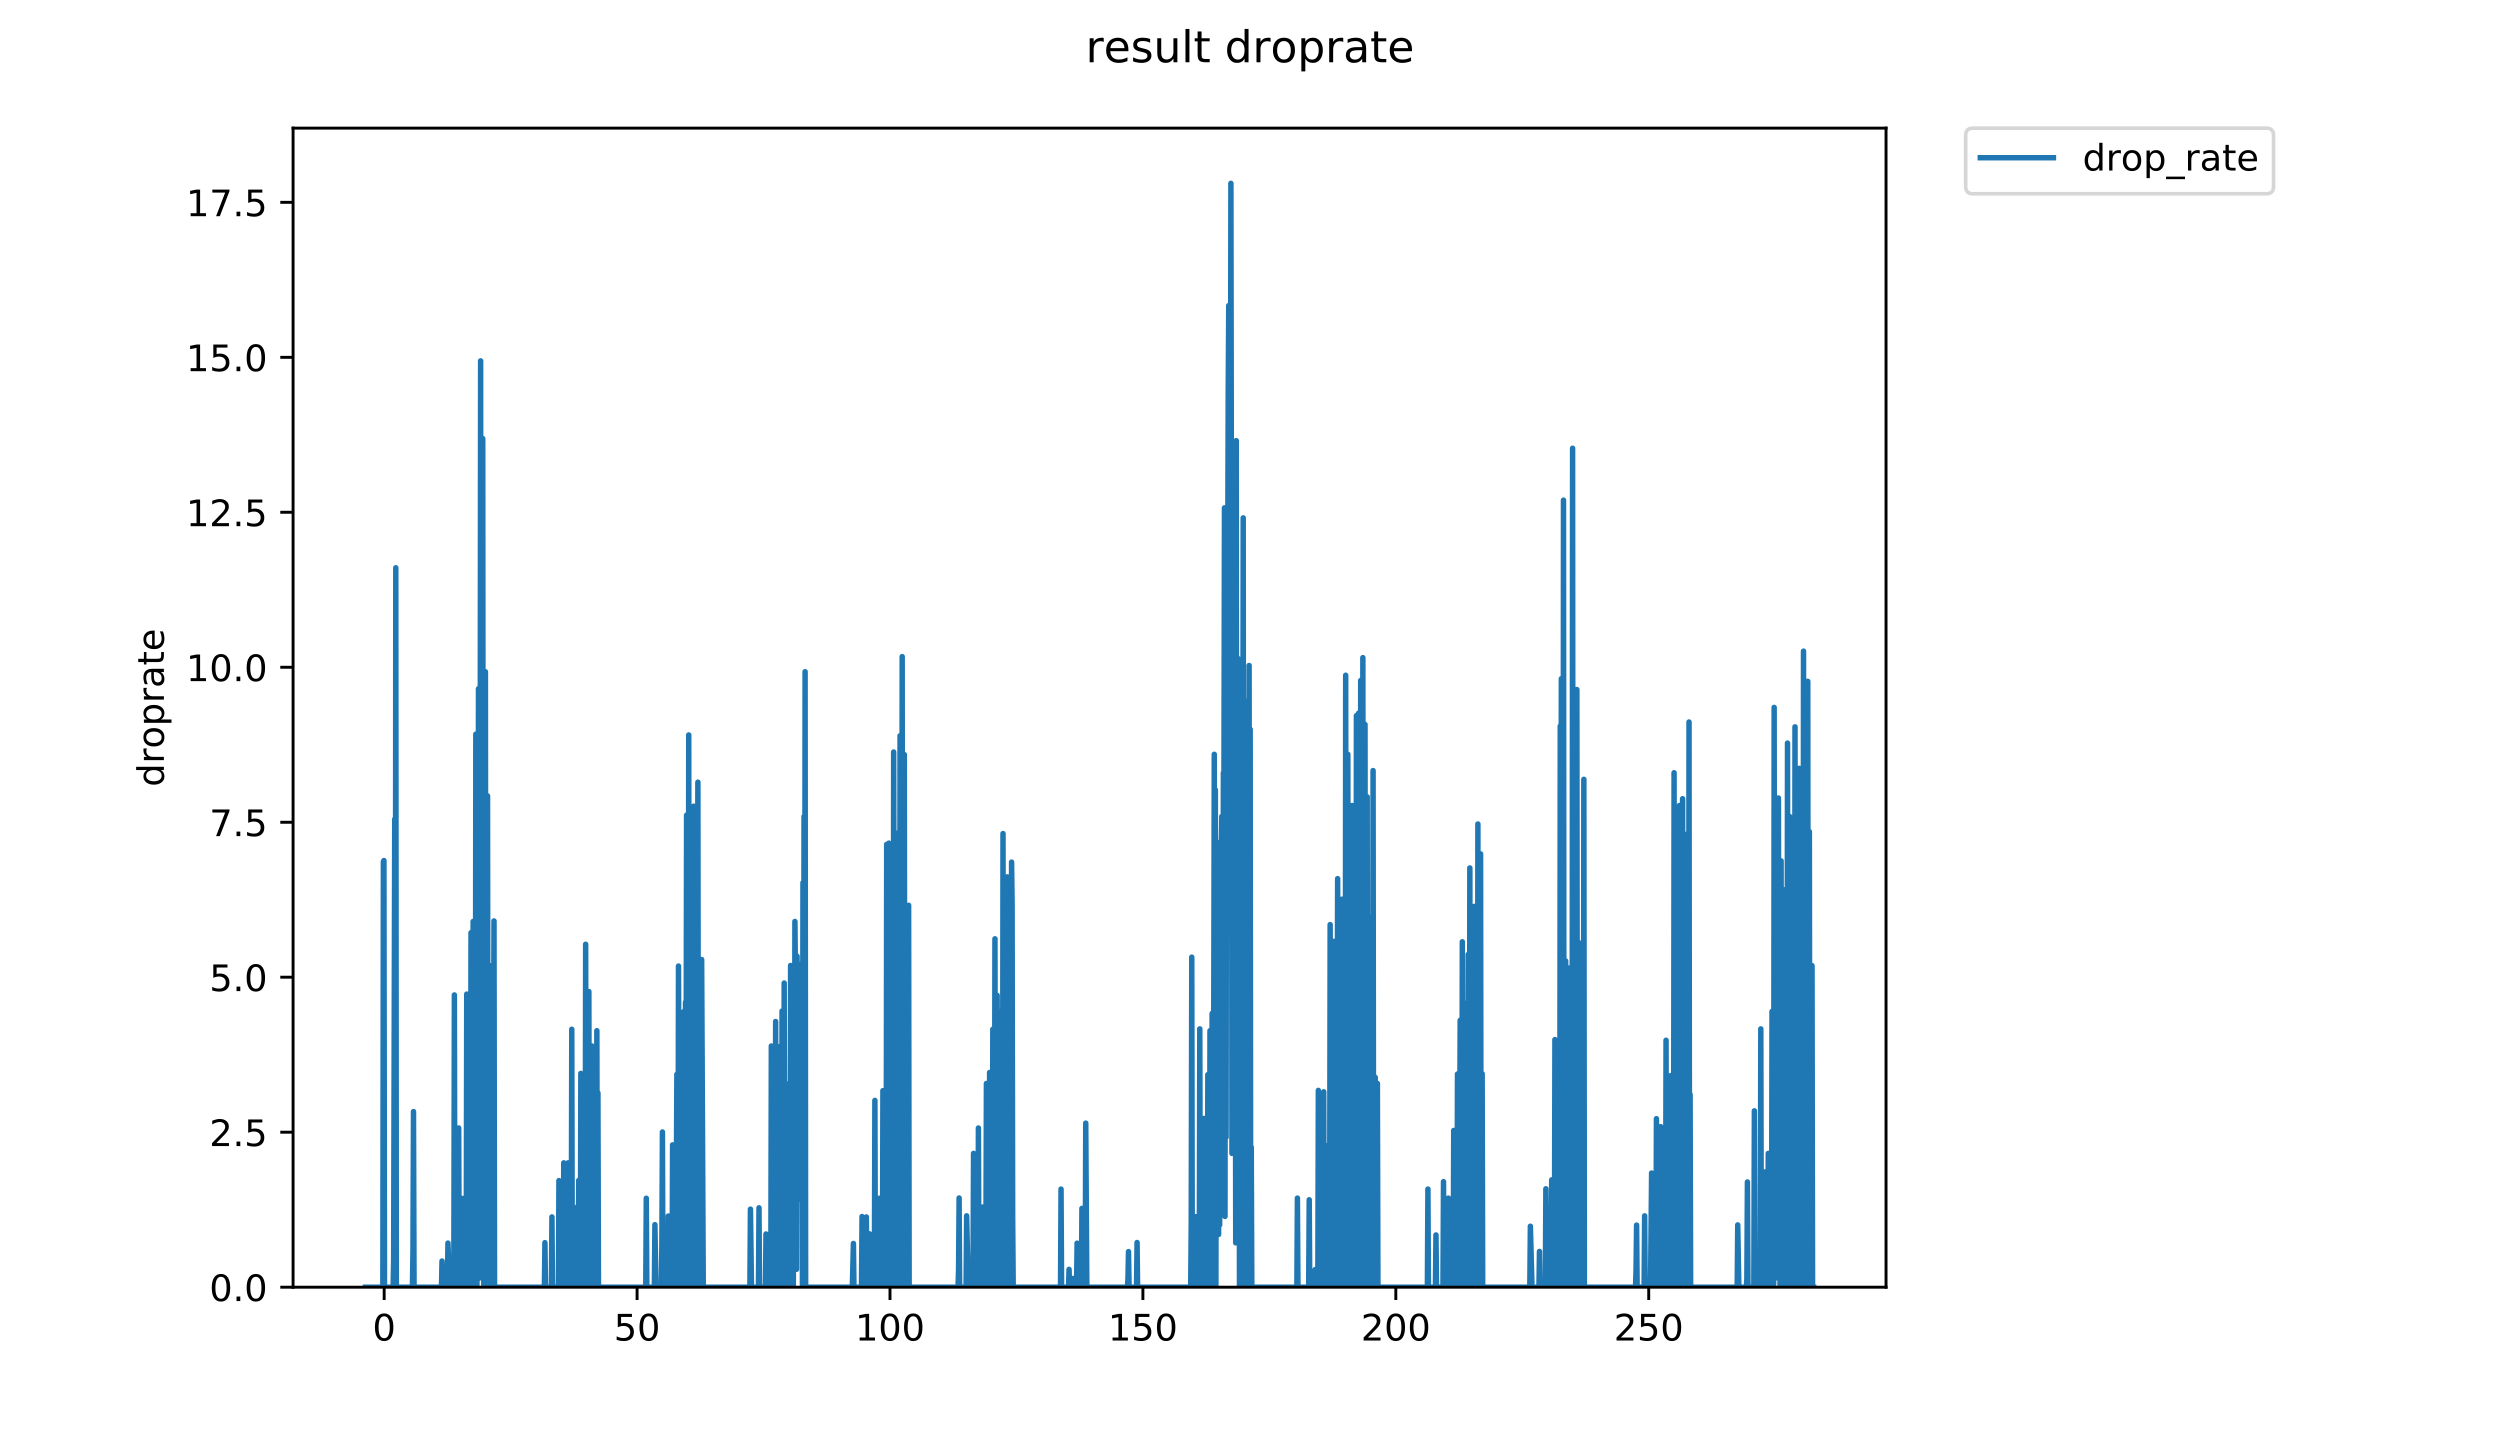 <?xml version="1.0" encoding="utf-8" standalone="no"?>
<!DOCTYPE svg PUBLIC "-//W3C//DTD SVG 1.1//EN"
  "http://www.w3.org/Graphics/SVG/1.1/DTD/svg11.dtd">
<!-- Created with matplotlib (https://matplotlib.org/) -->
<svg height="396pt" version="1.1" viewBox="0 0 684 396" width="684pt" xmlns="http://www.w3.org/2000/svg" xmlns:xlink="http://www.w3.org/1999/xlink">
 <defs>
  <style type="text/css">
*{stroke-linecap:butt;stroke-linejoin:round;}
  </style>
 </defs>
 <g id="figure_1">
  <g id="patch_1">
   <path d="M 0 396 
L 684 396 
L 684 0 
L 0 0 
z
" style="fill:#ffffff;"/>
  </g>
  <g id="axes_1">
   <g id="patch_2">
    <path d="M 80.186 352.174 
L 516.019 352.174 
L 516.019 35.062 
L 80.186 35.062 
z
" style="fill:#ffffff;"/>
   </g>
   <g id="matplotlib.axis_1">
    <g id="xtick_1">
     <g id="line2d_1">
      <defs>
       <path d="M 0 0 
L 0 3.5 
" id="m968692c105" style="stroke:#000000;stroke-width:0.8;"/>
      </defs>
      <g>
       <use style="stroke:#000000;stroke-width:0.8;" x="105.109" xlink:href="#m968692c105" y="352.174"/>
      </g>
     </g>
     <g id="text_1">
      <!-- 0 -->
      <defs>
       <path d="M 31.781 66.406 
Q 24.172 66.406 20.328 58.906 
Q 16.5 51.422 16.5 36.375 
Q 16.5 21.391 20.328 13.891 
Q 24.172 6.391 31.781 6.391 
Q 39.453 6.391 43.281 13.891 
Q 47.125 21.391 47.125 36.375 
Q 47.125 51.422 43.281 58.906 
Q 39.453 66.406 31.781 66.406 
z
M 31.781 74.219 
Q 44.047 74.219 50.516 64.516 
Q 56.984 54.828 56.984 36.375 
Q 56.984 17.969 50.516 8.266 
Q 44.047 -1.422 31.781 -1.422 
Q 19.531 -1.422 13.062 8.266 
Q 6.594 17.969 6.594 36.375 
Q 6.594 54.828 13.062 64.516 
Q 19.531 74.219 31.781 74.219 
z
" id="DejaVuSans-48"/>
      </defs>
      <g transform="translate(101.927 366.773)scale(0.1 -0.1)">
       <use xlink:href="#DejaVuSans-48"/>
      </g>
     </g>
    </g>
    <g id="xtick_2">
     <g id="line2d_2">
      <g>
       <use style="stroke:#000000;stroke-width:0.8;" x="174.305" xlink:href="#m968692c105" y="352.174"/>
      </g>
     </g>
     <g id="text_2">
      <!-- 50 -->
      <defs>
       <path d="M 10.797 72.906 
L 49.516 72.906 
L 49.516 64.594 
L 19.828 64.594 
L 19.828 46.734 
Q 21.969 47.469 24.109 47.828 
Q 26.266 48.188 28.422 48.188 
Q 40.625 48.188 47.75 41.5 
Q 54.891 34.812 54.891 23.391 
Q 54.891 11.625 47.562 5.094 
Q 40.234 -1.422 26.906 -1.422 
Q 22.312 -1.422 17.547 -0.641 
Q 12.797 0.141 7.719 1.703 
L 7.719 11.625 
Q 12.109 9.234 16.797 8.062 
Q 21.484 6.891 26.703 6.891 
Q 35.156 6.891 40.078 11.328 
Q 45.016 15.766 45.016 23.391 
Q 45.016 31 40.078 35.438 
Q 35.156 39.891 26.703 39.891 
Q 22.75 39.891 18.812 39.016 
Q 14.891 38.141 10.797 36.281 
z
" id="DejaVuSans-53"/>
      </defs>
      <g transform="translate(167.943 366.773)scale(0.1 -0.1)">
       <use xlink:href="#DejaVuSans-53"/>
       <use x="63.623" xlink:href="#DejaVuSans-48"/>
      </g>
     </g>
    </g>
    <g id="xtick_3">
     <g id="line2d_3">
      <g>
       <use style="stroke:#000000;stroke-width:0.8;" x="243.502" xlink:href="#m968692c105" y="352.174"/>
      </g>
     </g>
     <g id="text_3">
      <!-- 100 -->
      <defs>
       <path d="M 12.406 8.297 
L 28.516 8.297 
L 28.516 63.922 
L 10.984 60.406 
L 10.984 69.391 
L 28.422 72.906 
L 38.281 72.906 
L 38.281 8.297 
L 54.391 8.297 
L 54.391 0 
L 12.406 0 
z
" id="DejaVuSans-49"/>
      </defs>
      <g transform="translate(233.958 366.773)scale(0.1 -0.1)">
       <use xlink:href="#DejaVuSans-49"/>
       <use x="63.623" xlink:href="#DejaVuSans-48"/>
       <use x="127.246" xlink:href="#DejaVuSans-48"/>
      </g>
     </g>
    </g>
    <g id="xtick_4">
     <g id="line2d_4">
      <g>
       <use style="stroke:#000000;stroke-width:0.8;" x="312.698" xlink:href="#m968692c105" y="352.174"/>
      </g>
     </g>
     <g id="text_4">
      <!-- 150 -->
      <g transform="translate(303.155 366.773)scale(0.1 -0.1)">
       <use xlink:href="#DejaVuSans-49"/>
       <use x="63.623" xlink:href="#DejaVuSans-53"/>
       <use x="127.246" xlink:href="#DejaVuSans-48"/>
      </g>
     </g>
    </g>
    <g id="xtick_5">
     <g id="line2d_5">
      <g>
       <use style="stroke:#000000;stroke-width:0.8;" x="381.895" xlink:href="#m968692c105" y="352.174"/>
      </g>
     </g>
     <g id="text_5">
      <!-- 200 -->
      <defs>
       <path d="M 19.188 8.297 
L 53.609 8.297 
L 53.609 0 
L 7.328 0 
L 7.328 8.297 
Q 12.938 14.109 22.625 23.891 
Q 32.328 33.688 34.812 36.531 
Q 39.547 41.844 41.422 45.531 
Q 43.312 49.219 43.312 52.781 
Q 43.312 58.594 39.234 62.25 
Q 35.156 65.922 28.609 65.922 
Q 23.969 65.922 18.812 64.312 
Q 13.672 62.703 7.812 59.422 
L 7.812 69.391 
Q 13.766 71.781 18.938 73 
Q 24.125 74.219 28.422 74.219 
Q 39.75 74.219 46.484 68.547 
Q 53.219 62.891 53.219 53.422 
Q 53.219 48.922 51.531 44.891 
Q 49.859 40.875 45.406 35.406 
Q 44.188 33.984 37.641 27.219 
Q 31.109 20.453 19.188 8.297 
z
" id="DejaVuSans-50"/>
      </defs>
      <g transform="translate(372.351 366.773)scale(0.1 -0.1)">
       <use xlink:href="#DejaVuSans-50"/>
       <use x="63.623" xlink:href="#DejaVuSans-48"/>
       <use x="127.246" xlink:href="#DejaVuSans-48"/>
      </g>
     </g>
    </g>
    <g id="xtick_6">
     <g id="line2d_6">
      <g>
       <use style="stroke:#000000;stroke-width:0.8;" x="451.092" xlink:href="#m968692c105" y="352.174"/>
      </g>
     </g>
     <g id="text_6">
      <!-- 250 -->
      <g transform="translate(441.548 366.773)scale(0.1 -0.1)">
       <use xlink:href="#DejaVuSans-50"/>
       <use x="63.623" xlink:href="#DejaVuSans-53"/>
       <use x="127.246" xlink:href="#DejaVuSans-48"/>
      </g>
     </g>
    </g>
   </g>
   <g id="matplotlib.axis_2">
    <g id="ytick_1">
     <g id="line2d_7">
      <defs>
       <path d="M 0 0 
L -3.5 0 
" id="m32151e56e8" style="stroke:#000000;stroke-width:0.8;"/>
      </defs>
      <g>
       <use style="stroke:#000000;stroke-width:0.8;" x="80.186" xlink:href="#m32151e56e8" y="352.174"/>
      </g>
     </g>
     <g id="text_7">
      <!-- 0.0 -->
      <defs>
       <path d="M 10.688 12.406 
L 21 12.406 
L 21 0 
L 10.688 0 
z
" id="DejaVuSans-46"/>
      </defs>
      <g transform="translate(57.283 355.973)scale(0.1 -0.1)">
       <use xlink:href="#DejaVuSans-48"/>
       <use x="63.623" xlink:href="#DejaVuSans-46"/>
       <use x="95.41" xlink:href="#DejaVuSans-48"/>
      </g>
     </g>
    </g>
    <g id="ytick_2">
     <g id="line2d_8">
      <g>
       <use style="stroke:#000000;stroke-width:0.8;" x="80.186" xlink:href="#m32151e56e8" y="309.772"/>
      </g>
     </g>
     <g id="text_8">
      <!-- 2.5 -->
      <g transform="translate(57.283 313.571)scale(0.1 -0.1)">
       <use xlink:href="#DejaVuSans-50"/>
       <use x="63.623" xlink:href="#DejaVuSans-46"/>
       <use x="95.41" xlink:href="#DejaVuSans-53"/>
      </g>
     </g>
    </g>
    <g id="ytick_3">
     <g id="line2d_9">
      <g>
       <use style="stroke:#000000;stroke-width:0.8;" x="80.186" xlink:href="#m32151e56e8" y="267.369"/>
      </g>
     </g>
     <g id="text_9">
      <!-- 5.0 -->
      <g transform="translate(57.283 271.169)scale(0.1 -0.1)">
       <use xlink:href="#DejaVuSans-53"/>
       <use x="63.623" xlink:href="#DejaVuSans-46"/>
       <use x="95.41" xlink:href="#DejaVuSans-48"/>
      </g>
     </g>
    </g>
    <g id="ytick_4">
     <g id="line2d_10">
      <g>
       <use style="stroke:#000000;stroke-width:0.8;" x="80.186" xlink:href="#m32151e56e8" y="224.967"/>
      </g>
     </g>
     <g id="text_10">
      <!-- 7.5 -->
      <defs>
       <path d="M 8.203 72.906 
L 55.078 72.906 
L 55.078 68.703 
L 28.609 0 
L 18.312 0 
L 43.219 64.594 
L 8.203 64.594 
z
" id="DejaVuSans-55"/>
      </defs>
      <g transform="translate(57.283 228.766)scale(0.1 -0.1)">
       <use xlink:href="#DejaVuSans-55"/>
       <use x="63.623" xlink:href="#DejaVuSans-46"/>
       <use x="95.41" xlink:href="#DejaVuSans-53"/>
      </g>
     </g>
    </g>
    <g id="ytick_5">
     <g id="line2d_11">
      <g>
       <use style="stroke:#000000;stroke-width:0.8;" x="80.186" xlink:href="#m32151e56e8" y="182.565"/>
      </g>
     </g>
     <g id="text_11">
      <!-- 10.0 -->
      <g transform="translate(50.92 186.364)scale(0.1 -0.1)">
       <use xlink:href="#DejaVuSans-49"/>
       <use x="63.623" xlink:href="#DejaVuSans-48"/>
       <use x="127.246" xlink:href="#DejaVuSans-46"/>
       <use x="159.033" xlink:href="#DejaVuSans-48"/>
      </g>
     </g>
    </g>
    <g id="ytick_6">
     <g id="line2d_12">
      <g>
       <use style="stroke:#000000;stroke-width:0.8;" x="80.186" xlink:href="#m32151e56e8" y="140.162"/>
      </g>
     </g>
     <g id="text_12">
      <!-- 12.5 -->
      <g transform="translate(50.92 143.962)scale(0.1 -0.1)">
       <use xlink:href="#DejaVuSans-49"/>
       <use x="63.623" xlink:href="#DejaVuSans-50"/>
       <use x="127.246" xlink:href="#DejaVuSans-46"/>
       <use x="159.033" xlink:href="#DejaVuSans-53"/>
      </g>
     </g>
    </g>
    <g id="ytick_7">
     <g id="line2d_13">
      <g>
       <use style="stroke:#000000;stroke-width:0.8;" x="80.186" xlink:href="#m32151e56e8" y="97.76"/>
      </g>
     </g>
     <g id="text_13">
      <!-- 15.0 -->
      <g transform="translate(50.92 101.559)scale(0.1 -0.1)">
       <use xlink:href="#DejaVuSans-49"/>
       <use x="63.623" xlink:href="#DejaVuSans-53"/>
       <use x="127.246" xlink:href="#DejaVuSans-46"/>
       <use x="159.033" xlink:href="#DejaVuSans-48"/>
      </g>
     </g>
    </g>
    <g id="ytick_8">
     <g id="line2d_14">
      <g>
       <use style="stroke:#000000;stroke-width:0.8;" x="80.186" xlink:href="#m32151e56e8" y="55.358"/>
      </g>
     </g>
     <g id="text_14">
      <!-- 17.5 -->
      <g transform="translate(50.92 59.157)scale(0.1 -0.1)">
       <use xlink:href="#DejaVuSans-49"/>
       <use x="63.623" xlink:href="#DejaVuSans-55"/>
       <use x="127.246" xlink:href="#DejaVuSans-46"/>
       <use x="159.033" xlink:href="#DejaVuSans-53"/>
      </g>
     </g>
    </g>
    <g id="text_15">
     <!-- droprate -->
     <defs>
      <path d="M 45.406 46.391 
L 45.406 75.984 
L 54.391 75.984 
L 54.391 0 
L 45.406 0 
L 45.406 8.203 
Q 42.578 3.328 38.25 0.953 
Q 33.938 -1.422 27.875 -1.422 
Q 17.969 -1.422 11.734 6.484 
Q 5.516 14.406 5.516 27.297 
Q 5.516 40.188 11.734 48.094 
Q 17.969 56 27.875 56 
Q 33.938 56 38.25 53.625 
Q 42.578 51.266 45.406 46.391 
z
M 14.797 27.297 
Q 14.797 17.391 18.875 11.75 
Q 22.953 6.109 30.078 6.109 
Q 37.203 6.109 41.297 11.75 
Q 45.406 17.391 45.406 27.297 
Q 45.406 37.203 41.297 42.844 
Q 37.203 48.484 30.078 48.484 
Q 22.953 48.484 18.875 42.844 
Q 14.797 37.203 14.797 27.297 
z
" id="DejaVuSans-100"/>
      <path d="M 41.109 46.297 
Q 39.594 47.172 37.812 47.578 
Q 36.031 48 33.891 48 
Q 26.266 48 22.188 43.047 
Q 18.109 38.094 18.109 28.812 
L 18.109 0 
L 9.078 0 
L 9.078 54.688 
L 18.109 54.688 
L 18.109 46.188 
Q 20.953 51.172 25.484 53.578 
Q 30.031 56 36.531 56 
Q 37.453 56 38.578 55.875 
Q 39.703 55.766 41.062 55.516 
z
" id="DejaVuSans-114"/>
      <path d="M 30.609 48.391 
Q 23.391 48.391 19.188 42.75 
Q 14.984 37.109 14.984 27.297 
Q 14.984 17.484 19.156 11.844 
Q 23.344 6.203 30.609 6.203 
Q 37.797 6.203 41.984 11.859 
Q 46.188 17.531 46.188 27.297 
Q 46.188 37.016 41.984 42.703 
Q 37.797 48.391 30.609 48.391 
z
M 30.609 56 
Q 42.328 56 49.016 48.375 
Q 55.719 40.766 55.719 27.297 
Q 55.719 13.875 49.016 6.219 
Q 42.328 -1.422 30.609 -1.422 
Q 18.844 -1.422 12.172 6.219 
Q 5.516 13.875 5.516 27.297 
Q 5.516 40.766 12.172 48.375 
Q 18.844 56 30.609 56 
z
" id="DejaVuSans-111"/>
      <path d="M 18.109 8.203 
L 18.109 -20.797 
L 9.078 -20.797 
L 9.078 54.688 
L 18.109 54.688 
L 18.109 46.391 
Q 20.953 51.266 25.266 53.625 
Q 29.594 56 35.594 56 
Q 45.562 56 51.781 48.094 
Q 58.016 40.188 58.016 27.297 
Q 58.016 14.406 51.781 6.484 
Q 45.562 -1.422 35.594 -1.422 
Q 29.594 -1.422 25.266 0.953 
Q 20.953 3.328 18.109 8.203 
z
M 48.688 27.297 
Q 48.688 37.203 44.609 42.844 
Q 40.531 48.484 33.406 48.484 
Q 26.266 48.484 22.188 42.844 
Q 18.109 37.203 18.109 27.297 
Q 18.109 17.391 22.188 11.75 
Q 26.266 6.109 33.406 6.109 
Q 40.531 6.109 44.609 11.75 
Q 48.688 17.391 48.688 27.297 
z
" id="DejaVuSans-112"/>
      <path d="M 34.281 27.484 
Q 23.391 27.484 19.188 25 
Q 14.984 22.516 14.984 16.5 
Q 14.984 11.719 18.141 8.906 
Q 21.297 6.109 26.703 6.109 
Q 34.188 6.109 38.703 11.406 
Q 43.219 16.703 43.219 25.484 
L 43.219 27.484 
z
M 52.203 31.203 
L 52.203 0 
L 43.219 0 
L 43.219 8.297 
Q 40.141 3.328 35.547 0.953 
Q 30.953 -1.422 24.312 -1.422 
Q 15.922 -1.422 10.953 3.297 
Q 6 8.016 6 15.922 
Q 6 25.141 12.172 29.828 
Q 18.359 34.516 30.609 34.516 
L 43.219 34.516 
L 43.219 35.406 
Q 43.219 41.609 39.141 45 
Q 35.062 48.391 27.688 48.391 
Q 23 48.391 18.547 47.266 
Q 14.109 46.141 10.016 43.891 
L 10.016 52.203 
Q 14.938 54.109 19.578 55.047 
Q 24.219 56 28.609 56 
Q 40.484 56 46.344 49.844 
Q 52.203 43.703 52.203 31.203 
z
" id="DejaVuSans-97"/>
      <path d="M 18.312 70.219 
L 18.312 54.688 
L 36.812 54.688 
L 36.812 47.703 
L 18.312 47.703 
L 18.312 18.016 
Q 18.312 11.328 20.141 9.422 
Q 21.969 7.516 27.594 7.516 
L 36.812 7.516 
L 36.812 0 
L 27.594 0 
Q 17.188 0 13.234 3.875 
Q 9.281 7.766 9.281 18.016 
L 9.281 47.703 
L 2.688 47.703 
L 2.688 54.688 
L 9.281 54.688 
L 9.281 70.219 
z
" id="DejaVuSans-116"/>
      <path d="M 56.203 29.594 
L 56.203 25.203 
L 14.891 25.203 
Q 15.484 15.922 20.484 11.062 
Q 25.484 6.203 34.422 6.203 
Q 39.594 6.203 44.453 7.469 
Q 49.312 8.734 54.109 11.281 
L 54.109 2.781 
Q 49.266 0.734 44.188 -0.344 
Q 39.109 -1.422 33.891 -1.422 
Q 20.797 -1.422 13.156 6.188 
Q 5.516 13.812 5.516 26.812 
Q 5.516 40.234 12.766 48.109 
Q 20.016 56 32.328 56 
Q 43.359 56 49.781 48.891 
Q 56.203 41.797 56.203 29.594 
z
M 47.219 32.234 
Q 47.125 39.594 43.094 43.984 
Q 39.062 48.391 32.422 48.391 
Q 24.906 48.391 20.391 44.141 
Q 15.875 39.891 15.188 32.172 
z
" id="DejaVuSans-101"/>
     </defs>
     <g transform="translate(44.841 215.236)rotate(-90)scale(0.1 -0.1)">
      <use xlink:href="#DejaVuSans-100"/>
      <use x="63.477" xlink:href="#DejaVuSans-114"/>
      <use x="104.559" xlink:href="#DejaVuSans-111"/>
      <use x="165.74" xlink:href="#DejaVuSans-112"/>
      <use x="229.217" xlink:href="#DejaVuSans-114"/>
      <use x="270.33" xlink:href="#DejaVuSans-97"/>
      <use x="331.609" xlink:href="#DejaVuSans-116"/>
      <use x="370.818" xlink:href="#DejaVuSans-101"/>
     </g>
    </g>
   </g>
   <g id="line2d_15">
    <path clip-path="url(#p53a8520c91)" d="M 99.997 352.174 
L 104.746 352.174 
L 104.892 235.704 
L 105.042 235.449 
L 105.197 352.174 
L 107.555 352.174 
L 107.701 344.874 
L 107.995 224.121 
L 108.141 352.174 
L 108.287 155.349 
L 108.434 352.174 
L 112.838 352.174 
L 112.985 342.44 
L 113.132 304.126 
L 113.281 352.174 
L 120.787 352.174 
L 120.935 345.018 
L 121.23 352.174 
L 122.405 352.174 
L 122.552 340.111 
L 122.993 352.174 
L 124.024 352.174 
L 124.17 347.3 
L 124.317 272.215 
L 124.465 352.174 
L 125.348 352.174 
L 125.496 308.623 
L 125.642 352.174 
L 126.378 352.174 
L 126.524 327.875 
L 126.669 352.174 
L 127.112 352.174 
L 127.258 337.615 
L 127.405 352.174 
L 127.551 352.174 
L 127.698 271.986 
L 127.843 349.73 
L 127.989 352.174 
L 128.426 352.174 
L 128.572 335.213 
L 128.718 335.091 
L 128.869 255.187 
L 129.014 352.174 
L 129.16 308.183 
L 129.307 352.174 
L 129.452 252.117 
L 129.6 352.174 
L 129.748 311.391 
L 129.894 352.174 
L 130.04 332.707 
L 130.185 200.868 
L 130.477 352.174 
L 130.623 330.179 
L 130.768 278.961 
L 130.914 188.43 
L 131.06 349.737 
L 131.206 230.503 
L 131.352 254.837 
L 131.497 98.735 
L 131.643 339.972 
L 131.789 256.998 
L 131.934 308.183 
L 132.079 120 
L 132.225 313.071 
L 132.37 352.174 
L 132.516 288.632 
L 132.662 313.183 
L 132.807 183.785 
L 132.954 352.174 
L 133.099 252.261 
L 133.245 283.744 
L 133.39 217.757 
L 133.536 352.174 
L 133.681 352.174 
L 133.826 264.065 
L 134.268 352.174 
L 134.417 276.265 
L 134.567 299.914 
L 134.717 352.174 
L 134.868 352.174 
L 135.159 251.973 
L 135.306 352.174 
L 148.945 352.174 
L 149.091 339.99 
L 149.238 352.174 
L 150.864 352.174 
L 151.01 332.955 
L 151.157 352.174 
L 152.777 352.174 
L 152.924 323.015 
L 153.07 352.174 
L 154.096 352.174 
L 154.243 318.155 
L 154.389 352.174 
L 155.266 352.174 
L 155.412 318.155 
L 155.558 352.174 
L 156.289 352.174 
L 156.435 281.605 
L 156.581 352.174 
L 157.166 352.174 
L 157.312 332.651 
L 157.457 352.174 
L 157.75 352.174 
L 157.896 330.242 
L 158.042 352.174 
L 158.188 352.174 
L 158.334 322.973 
L 158.48 352.174 
L 158.772 352.174 
L 158.918 293.688 
L 159.064 352.174 
L 159.357 352.174 
L 159.503 308.183 
L 159.648 352.174 
L 159.793 298.33 
L 159.939 352.174 
L 160.085 352.174 
L 160.232 258.348 
L 160.381 330.583 
L 160.529 344.967 
L 160.675 342.454 
L 160.821 298.792 
L 160.966 352.174 
L 161.112 271.291 
L 161.257 352.174 
L 161.402 293.35 
L 161.547 352.174 
L 161.692 352.174 
L 161.838 293.604 
L 161.983 286.188 
L 162.129 352.174 
L 162.275 313.071 
L 162.42 352.174 
L 162.565 290.988 
L 162.71 317.86 
L 162.858 294.517 
L 163.004 352.174 
L 163.153 330.705 
L 163.299 282.008 
L 163.446 352.174 
L 163.593 299.02 
L 163.739 352.174 
L 176.677 352.174 
L 176.824 327.84 
L 176.972 352.174 
L 179.034 352.174 
L 179.179 335.067 
L 179.472 352.174 
L 180.941 352.174 
L 181.088 340.094 
L 181.239 309.713 
L 181.385 352.174 
L 182.559 352.174 
L 182.704 347.307 
L 182.851 332.707 
L 182.998 352.174 
L 183.877 352.174 
L 184.023 313.239 
L 184.17 352.174 
L 184.9 352.174 
L 185.192 293.939 
L 185.341 352.174 
L 185.488 352.174 
L 185.633 264.319 
L 185.928 352.174 
L 186.221 308.56 
L 186.368 347.321 
L 186.662 280.407 
L 186.816 352.174 
L 187.108 276.738 
L 187.265 352.174 
L 187.411 347.328 
L 187.557 274.193 
L 187.702 310.747 
L 187.848 223.018 
L 188.146 352.174 
L 188.293 303.99 
L 188.439 201.085 
L 188.585 352.174 
L 188.731 352.174 
L 188.877 223.572 
L 189.026 299.471 
L 189.18 273.178 
L 189.326 352.174 
L 189.473 262.651 
L 189.619 323.057 
L 189.764 220.581 
L 189.91 352.174 
L 190.057 318.204 
L 190.206 249.308 
L 190.353 250.698 
L 190.501 352.174 
L 190.942 214.009 
L 191.09 335.405 
L 191.236 352.174 
L 191.384 274.749 
L 191.676 313.239 
L 191.824 308.931 
L 191.971 262.523 
L 192.412 352.174 
L 205.169 352.174 
L 205.319 330.825 
L 205.611 352.174 
L 207.515 352.174 
L 207.662 330.46 
L 207.808 352.174 
L 209.428 352.174 
L 209.574 337.615 
L 209.721 349.751 
L 209.868 352.174 
L 210.889 352.174 
L 211.035 286.188 
L 211.181 352.174 
L 211.92 352.174 
L 212.067 347.321 
L 212.213 279.484 
L 212.36 352.174 
L 212.949 352.174 
L 213.094 286.377 
L 213.239 352.174 
L 213.825 352.174 
L 213.97 276.63 
L 214.116 352.174 
L 214.409 352.174 
L 214.554 268.96 
L 214.7 352.174 
L 214.99 352.174 
L 215.136 313.071 
L 215.283 352.174 
L 215.429 337.553 
L 215.574 352.174 
L 215.721 296.525 
L 215.867 352.174 
L 216.014 352.174 
L 216.16 337.574 
L 216.309 264.158 
L 216.456 352.174 
L 216.607 345.058 
L 216.753 330.398 
L 216.9 274.749 
L 217.048 352.174 
L 217.195 318.301 
L 217.342 332.818 
L 217.487 252.117 
L 217.633 267.004 
L 217.924 347.279 
L 218.069 261.618 
L 218.214 305.672 
L 218.359 310.567 
L 218.51 269.38 
L 218.659 292.62 
L 218.806 287.125 
L 218.956 321.163 
L 219.104 328.218 
L 219.249 305.873 
L 219.398 263.661 
L 219.544 352.174 
L 219.691 241.507 
L 219.838 344.884 
L 219.984 223.388 
L 220.129 352.174 
L 220.275 183.785 
L 220.42 352.174 
L 233.198 352.174 
L 233.493 340.213 
L 233.639 352.174 
L 235.706 352.174 
L 235.853 332.845 
L 236.003 352.174 
L 236.883 352.174 
L 237.031 332.955 
L 237.178 352.174 
L 237.761 352.174 
L 237.907 337.574 
L 238.053 352.174 
L 239.222 352.174 
L 239.368 301.072 
L 239.516 352.174 
L 240.396 352.174 
L 240.542 327.84 
L 240.689 352.174 
L 241.419 352.174 
L 241.565 298.407 
L 241.861 352.174 
L 242.303 352.174 
L 242.449 347.314 
L 242.596 231.025 
L 242.742 352.174 
L 242.888 342.454 
L 243.034 352.174 
L 243.18 230.677 
L 243.476 352.174 
L 243.77 257.542 
L 243.918 253.676 
L 244.214 352.174 
L 244.36 352.174 
L 244.506 205.749 
L 244.799 352.174 
L 244.945 352.174 
L 245.09 335.067 
L 245.236 286.188 
L 245.381 352.174 
L 245.527 352.174 
L 245.673 227.891 
L 245.964 352.174 
L 246.109 352.174 
L 246.255 201.302 
L 246.401 349.73 
L 246.546 352.174 
L 246.691 352.174 
L 246.838 179.649 
L 246.984 352.174 
L 247.277 352.174 
L 247.425 206.453 
L 247.574 352.174 
L 247.866 352.174 
L 248.011 254.697 
L 248.158 352.174 
L 248.451 352.174 
L 248.597 247.687 
L 248.743 352.174 
L 262.121 352.174 
L 262.267 347.307 
L 262.413 327.77 
L 262.559 352.174 
L 264.323 352.174 
L 264.469 332.651 
L 264.906 352.174 
L 266.074 352.174 
L 266.22 347.3 
L 266.366 315.568 
L 266.512 352.174 
L 267.547 352.174 
L 267.693 308.623 
L 267.838 352.174 
L 268.714 352.174 
L 268.859 330.242 
L 269.006 352.174 
L 269.589 352.174 
L 269.736 344.926 
L 269.883 296.445 
L 270.175 352.174 
L 270.612 352.174 
L 270.757 293.435 
L 270.903 352.174 
L 271.196 352.174 
L 271.342 335.14 
L 271.489 352.174 
L 271.635 281.605 
L 271.78 352.174 
L 271.926 352.174 
L 272.071 337.532 
L 272.217 256.861 
L 272.367 352.174 
L 272.665 352.174 
L 272.811 272.329 
L 272.958 352.174 
L 273.251 352.174 
L 273.397 276.738 
L 273.544 352.174 
L 273.689 332.679 
L 273.838 285.097 
L 274.13 352.174 
L 274.276 352.174 
L 274.422 228.07 
L 274.567 352.174 
L 274.713 352.174 
L 274.858 337.532 
L 275.004 244.641 
L 275.153 352.174 
L 275.449 352.174 
L 275.595 239.915 
L 275.742 352.174 
L 275.888 281.504 
L 276.034 352.174 
L 276.18 332.79 
L 276.327 330.273 
L 276.473 318.252 
L 276.623 352.174 
L 276.77 235.871 
L 276.915 247.687 
L 277.062 332.762 
L 277.211 352.174 
L 290.156 352.174 
L 290.301 325.33 
L 290.448 352.174 
L 292.345 352.174 
L 292.491 347.3 
L 292.638 352.174 
L 293.52 352.174 
L 293.668 349.775 
L 293.815 352.174 
L 294.546 352.174 
L 294.693 340.128 
L 294.986 352.174 
L 295.865 352.174 
L 296.014 330.614 
L 296.16 352.174 
L 296.906 352.174 
L 297.058 307.291 
L 297.355 352.174 
L 308.468 352.174 
L 308.614 349.734 
L 308.759 342.44 
L 308.908 352.174 
L 310.956 352.174 
L 311.102 339.954 
L 311.248 352.174 
L 325.775 352.174 
L 325.921 335.067 
L 326.066 261.878 
L 326.212 352.174 
L 326.943 352.174 
L 327.09 332.873 
L 327.236 349.748 
L 327.383 352.174 
L 328.116 352.174 
L 328.262 281.504 
L 328.408 352.174 
L 329.292 352.174 
L 329.438 306.005 
L 329.585 352.174 
L 330.319 352.174 
L 330.465 294.022 
L 330.612 352.174 
L 330.905 352.174 
L 331.052 282.008 
L 331.345 352.174 
L 331.491 352.174 
L 331.639 277.275 
L 331.933 352.174 
L 332.226 206.378 
L 332.372 301.072 
L 332.518 216.098 
L 332.666 352.174 
L 332.812 257.677 
L 332.961 330.553 
L 333.107 231.025 
L 333.254 325.559 
L 333.402 337.739 
L 333.548 230.503 
L 333.694 335.14 
L 333.841 286.847 
L 333.987 308.435 
L 334.133 233.448 
L 334.28 223.388 
L 334.573 308.498 
L 334.719 211.44 
L 334.866 218.528 
L 335.013 138.951 
L 335.159 332.818 
L 335.306 170.45 
L 335.453 311.159 
L 335.6 162.91 
L 335.747 209.422 
L 336.04 107.452 
L 336.187 83.606 
L 336.334 88.445 
L 336.481 255.531 
L 336.774 50.163 
L 336.921 146.22 
L 337.066 315.568 
L 337.212 191.568 
L 337.507 246.168 
L 337.654 144.686 
L 337.801 292.029 
L 337.948 240.557 
L 338.094 340.042 
L 338.242 120.56 
L 338.388 335.213 
L 338.535 185.226 
L 338.682 180.142 
L 338.974 237.967 
L 339.12 352.174 
L 339.266 225.998 
L 339.412 288.723 
L 339.557 242.355 
L 339.703 352.174 
L 339.849 225.636 
L 339.995 293.52 
L 340.14 141.692 
L 340.29 330.765 
L 340.436 250.263 
L 340.582 256.998 
L 340.728 279.38 
L 340.874 191.798 
L 341.021 352.174 
L 341.167 201.734 
L 341.313 349.744 
L 341.46 230.677 
L 341.606 352.174 
L 341.755 182.086 
L 341.901 352.174 
L 342.048 199.526 
L 342.194 352.174 
L 342.343 313.844 
L 342.497 352.174 
L 354.824 352.174 
L 354.97 327.805 
L 355.116 352.174 
L 358.053 352.174 
L 358.202 328.252 
L 358.35 352.174 
L 359.673 352.174 
L 359.82 347.363 
L 359.969 352.174 
L 360.554 352.174 
L 360.7 298.33 
L 360.846 352.174 
L 361.874 352.174 
L 362.02 349.741 
L 362.166 298.716 
L 362.313 352.174 
L 362.607 352.174 
L 362.901 313.462 
L 363.049 352.174 
L 363.635 352.174 
L 363.781 344.863 
L 363.928 252.973 
L 364.075 352.174 
L 364.222 352.174 
L 364.515 260.232 
L 364.662 352.174 
L 364.808 257.542 
L 364.955 352.174 
L 365.101 352.174 
L 365.394 284.136 
L 365.54 352.174 
L 365.687 352.174 
L 365.979 240.397 
L 366.126 352.174 
L 366.272 352.174 
L 366.418 252.547 
L 366.566 280.102 
L 366.713 352.174 
L 366.86 352.174 
L 367.005 349.734 
L 367.153 246.017 
L 367.3 352.174 
L 367.446 352.174 
L 367.593 337.698 
L 367.74 299.02 
L 367.886 352.174 
L 368.033 352.174 
L 368.179 184.749 
L 368.327 352.174 
L 368.621 352.174 
L 368.767 206.378 
L 368.913 352.174 
L 369.205 352.174 
L 369.353 258.745 
L 369.499 347.321 
L 369.645 352.174 
L 369.791 352.174 
L 369.937 220.391 
L 370.085 352.174 
L 370.38 352.174 
L 370.526 227.353 
L 370.672 352.174 
L 370.967 352.174 
L 371.115 195.797 
L 371.261 352.174 
L 371.554 352.174 
L 371.701 195.128 
L 371.847 352.174 
L 372.14 352.174 
L 372.287 186.173 
L 372.434 352.174 
L 372.729 352.174 
L 372.877 179.933 
L 373.025 352.174 
L 373.318 352.174 
L 373.466 198.202 
L 373.614 352.174 
L 373.909 352.174 
L 374.057 218.02 
L 374.207 352.174 
L 374.5 352.174 
L 374.647 250.987 
L 374.793 352.174 
L 374.94 352.174 
L 375.087 264.822 
L 375.235 275.297 
L 375.381 352.174 
L 375.527 352.174 
L 375.673 210.833 
L 375.819 340.024 
L 375.966 352.174 
L 376.113 352.174 
L 376.262 294.761 
L 376.409 311.159 
L 376.557 352.174 
L 376.703 352.174 
L 376.85 296.445 
L 377.001 352.174 
L 390.531 352.174 
L 390.676 325.33 
L 390.823 352.174 
L 392.732 352.174 
L 392.881 337.881 
L 393.028 352.174 
L 394.795 352.174 
L 394.943 323.304 
L 395.09 349.768 
L 395.236 352.174 
L 396.116 352.174 
L 396.261 327.805 
L 396.713 352.174 
L 397.591 352.174 
L 397.74 309.295 
L 397.889 349.785 
L 398.036 352.174 
L 398.619 352.174 
L 398.766 293.856 
L 399.065 352.174 
L 399.211 352.174 
L 399.503 279.172 
L 399.651 352.174 
L 399.799 352.174 
L 399.945 335.116 
L 400.091 257.677 
L 400.239 352.174 
L 400.386 352.174 
L 400.679 274.749 
L 400.826 352.174 
L 400.973 352.174 
L 401.119 274.527 
L 401.413 352.174 
L 401.561 330.46 
L 401.709 261.141 
L 401.856 352.174 
L 402.001 352.174 
L 402.147 237.474 
L 402.294 332.818 
L 402.441 252.973 
L 402.594 352.174 
L 402.74 337.636 
L 402.888 251.7 
L 403.182 352.174 
L 403.329 247.986 
L 403.476 352.174 
L 403.621 288.905 
L 403.767 352.174 
L 403.913 303.366 
L 404.06 352.174 
L 404.206 352.174 
L 404.351 225.454 
L 404.497 339.99 
L 404.644 238.618 
L 404.79 340.007 
L 404.936 344.842 
L 405.082 233.617 
L 405.228 344.842 
L 405.374 339.99 
L 405.52 293.772 
L 405.665 352.174 
L 418.557 352.174 
L 418.707 335.499 
L 419.161 352.174 
L 421.055 352.174 
L 421.201 342.398 
L 421.346 352.174 
L 422.801 352.174 
L 422.947 325.252 
L 423.092 352.174 
L 424.258 352.174 
L 424.549 322.805 
L 424.695 352.174 
L 425.276 352.174 
L 425.423 284.427 
L 425.568 352.174 
L 426.15 352.174 
L 426.448 304.397 
L 426.594 352.174 
L 426.74 352.174 
L 426.886 198.648 
L 427.033 306.005 
L 427.18 185.701 
L 427.327 352.174 
L 427.622 352.174 
L 427.769 136.836 
L 427.916 344.926 
L 428.063 352.174 
L 428.21 352.174 
L 428.357 262.906 
L 428.505 284.812 
L 428.654 352.174 
L 428.949 352.174 
L 429.095 264.822 
L 429.241 352.174 
L 429.386 352.174 
L 429.532 288.632 
L 429.677 276.303 
L 429.824 352.174 
L 430.116 352.174 
L 430.262 122.646 
L 430.409 352.174 
L 431.286 352.174 
L 431.432 188.666 
L 431.58 352.174 
L 431.874 352.174 
L 432.021 257.947 
L 432.314 352.174 
L 432.606 352.174 
L 432.752 322.931 
L 432.898 352.174 
L 433.193 352.174 
L 433.341 213.229 
L 433.489 352.174 
L 447.479 352.174 
L 447.624 347.3 
L 447.771 335.189 
L 447.918 352.174 
L 449.829 352.174 
L 449.974 332.651 
L 450.121 352.174 
L 451.585 352.174 
L 451.879 320.943 
L 452.029 352.174 
L 453.052 352.174 
L 453.199 306.071 
L 453.344 352.174 
L 454.22 352.174 
L 454.366 308.247 
L 454.512 352.174 
L 454.806 352.174 
L 454.954 320.899 
L 455.1 352.174 
L 455.683 352.174 
L 455.83 284.62 
L 455.977 352.174 
L 456.268 352.174 
L 456.414 347.314 
L 456.56 306.005 
L 456.706 352.174 
L 456.997 352.174 
L 457.144 294.271 
L 457.291 352.174 
L 457.436 352.174 
L 457.583 323.057 
L 457.729 352.174 
L 457.875 352.174 
L 458.027 211.419 
L 458.173 352.174 
L 458.319 318.008 
L 458.465 352.174 
L 458.756 296.044 
L 458.901 352.174 
L 459.047 320.403 
L 459.192 234.865 
L 459.338 352.174 
L 459.484 220.391 
L 459.63 352.174 
L 459.776 220.769 
L 459.922 347.314 
L 460.068 315.62 
L 460.215 352.174 
L 460.361 218.528 
L 460.507 352.174 
L 460.653 322.931 
L 460.801 352.174 
L 460.947 228.247 
L 461.092 352.174 
L 461.384 291.339 
L 461.531 342.482 
L 461.677 352.174 
L 461.823 265.071 
L 461.969 352.174 
L 462.116 197.544 
L 462.264 352.174 
L 462.413 299.471 
L 462.559 352.174 
L 475.297 352.174 
L 475.443 335.14 
L 475.742 352.174 
L 477.798 352.174 
L 477.946 349.758 
L 478.094 323.386 
L 478.239 352.174 
L 479.851 352.174 
L 479.998 303.921 
L 480.145 352.174 
L 481.466 352.174 
L 481.611 344.842 
L 481.757 281.504 
L 481.903 352.174 
L 482.78 352.174 
L 482.926 320.63 
L 483.072 352.174 
L 483.656 352.174 
L 483.801 315.568 
L 484.094 352.174 
L 484.387 352.174 
L 484.533 349.737 
L 484.679 352.174 
L 484.825 276.738 
L 485.117 352.174 
L 485.263 352.174 
L 485.409 193.547 
L 485.554 327.805 
L 485.701 349.748 
L 485.847 332.818 
L 486.139 230.153 
L 486.285 252.261 
L 486.431 339.972 
L 486.576 218.336 
L 486.722 313.127 
L 486.868 274.081 
L 487.014 352.174 
L 487.161 352.174 
L 487.307 235.537 
L 487.452 352.174 
L 487.598 352.174 
L 487.744 281.402 
L 488.037 352.174 
L 488.184 243.45 
L 488.331 352.174 
L 488.478 253.115 
L 488.624 344.884 
L 488.77 327.805 
L 488.916 335.14 
L 489.062 203.308 
L 489.208 352.174 
L 489.354 249.824 
L 489.5 352.174 
L 489.647 223.388 
L 489.794 352.174 
L 489.94 279.276 
L 490.086 347.293 
L 490.234 239.421 
L 490.38 352.174 
L 490.528 301.866 
L 490.674 315.62 
L 490.82 279.067 
L 490.966 352.174 
L 491.112 198.869 
L 491.258 352.174 
L 491.404 247.236 
L 491.549 352.174 
L 491.695 213.07 
L 491.84 352.174 
L 491.986 278.856 
L 492.131 335.091 
L 492.277 210.221 
L 492.422 352.174 
L 492.569 352.174 
L 492.714 254.557 
L 493.005 352.174 
L 493.15 322.847 
L 493.296 352.174 
L 493.441 178.153 
L 493.586 352.174 
L 493.732 352.174 
L 493.877 203.094 
L 494.023 352.174 
L 494.168 235.034 
L 494.314 337.489 
L 494.459 342.384 
L 494.607 186.409 
L 494.753 352.174 
L 494.898 352.174 
L 495.044 227.533 
L 495.189 352.174 
L 495.335 327.77 
L 495.48 349.73 
L 495.771 264.192 
L 495.916 352.174 
L 496.209 352.174 
L 496.209 352.174 
" style="fill:none;stroke:#1f77b4;stroke-linecap:square;stroke-width:1.5;"/>
   </g>
   <g id="patch_3">
    <path d="M 80.186 352.174 
L 80.186 35.062 
" style="fill:none;stroke:#000000;stroke-linecap:square;stroke-linejoin:miter;stroke-width:0.8;"/>
   </g>
   <g id="patch_4">
    <path d="M 516.019 352.174 
L 516.019 35.062 
" style="fill:none;stroke:#000000;stroke-linecap:square;stroke-linejoin:miter;stroke-width:0.8;"/>
   </g>
   <g id="patch_5">
    <path d="M 80.186 352.174 
L 516.019 352.174 
" style="fill:none;stroke:#000000;stroke-linecap:square;stroke-linejoin:miter;stroke-width:0.8;"/>
   </g>
   <g id="patch_6">
    <path d="M 80.186 35.062 
L 516.019 35.062 
" style="fill:none;stroke:#000000;stroke-linecap:square;stroke-linejoin:miter;stroke-width:0.8;"/>
   </g>
   <g id="legend_1">
    <g id="patch_7">
     <path d="M 539.811 53.019 
L 620.047 53.019 
Q 622.047 53.019 622.047 51.019 
L 622.047 37.062 
Q 622.047 35.062 620.047 35.062 
L 539.811 35.062 
Q 537.811 35.062 537.811 37.062 
L 537.811 51.019 
Q 537.811 53.019 539.811 53.019 
z
" style="fill:#ffffff;opacity:0.8;stroke:#cccccc;stroke-linejoin:miter;"/>
    </g>
    <g id="line2d_16">
     <path d="M 541.811 43.161 
L 561.811 43.161 
" style="fill:none;stroke:#1f77b4;stroke-linecap:square;stroke-width:1.5;"/>
    </g>
    <g id="line2d_17"/>
    <g id="text_16">
     <!-- drop_rate -->
     <defs>
      <path d="M 50.984 -16.609 
L 50.984 -23.578 
L -0.984 -23.578 
L -0.984 -16.609 
z
" id="DejaVuSans-95"/>
     </defs>
     <g transform="translate(569.811 46.661)scale(0.1 -0.1)">
      <use xlink:href="#DejaVuSans-100"/>
      <use x="63.477" xlink:href="#DejaVuSans-114"/>
      <use x="104.559" xlink:href="#DejaVuSans-111"/>
      <use x="165.74" xlink:href="#DejaVuSans-112"/>
      <use x="229.217" xlink:href="#DejaVuSans-95"/>
      <use x="279.217" xlink:href="#DejaVuSans-114"/>
      <use x="320.33" xlink:href="#DejaVuSans-97"/>
      <use x="381.609" xlink:href="#DejaVuSans-116"/>
      <use x="420.818" xlink:href="#DejaVuSans-101"/>
     </g>
    </g>
   </g>
  </g>
  <g id="text_17">
   <!-- result droprate -->
   <defs>
    <path d="M 44.281 53.078 
L 44.281 44.578 
Q 40.484 46.531 36.375 47.5 
Q 32.281 48.484 27.875 48.484 
Q 21.188 48.484 17.844 46.438 
Q 14.5 44.391 14.5 40.281 
Q 14.5 37.156 16.891 35.375 
Q 19.281 33.594 26.516 31.984 
L 29.594 31.297 
Q 39.156 29.25 43.188 25.516 
Q 47.219 21.781 47.219 15.094 
Q 47.219 7.469 41.188 3.016 
Q 35.156 -1.422 24.609 -1.422 
Q 20.219 -1.422 15.453 -0.562 
Q 10.688 0.297 5.422 2 
L 5.422 11.281 
Q 10.406 8.688 15.234 7.391 
Q 20.062 6.109 24.812 6.109 
Q 31.156 6.109 34.562 8.281 
Q 37.984 10.453 37.984 14.406 
Q 37.984 18.062 35.516 20.016 
Q 33.062 21.969 24.703 23.781 
L 21.578 24.516 
Q 13.234 26.266 9.516 29.906 
Q 5.812 33.547 5.812 39.891 
Q 5.812 47.609 11.281 51.797 
Q 16.75 56 26.812 56 
Q 31.781 56 36.172 55.266 
Q 40.578 54.547 44.281 53.078 
z
" id="DejaVuSans-115"/>
    <path d="M 8.5 21.578 
L 8.5 54.688 
L 17.484 54.688 
L 17.484 21.922 
Q 17.484 14.156 20.5 10.266 
Q 23.531 6.391 29.594 6.391 
Q 36.859 6.391 41.078 11.031 
Q 45.312 15.672 45.312 23.688 
L 45.312 54.688 
L 54.297 54.688 
L 54.297 0 
L 45.312 0 
L 45.312 8.406 
Q 42.047 3.422 37.719 1 
Q 33.406 -1.422 27.688 -1.422 
Q 18.266 -1.422 13.375 4.438 
Q 8.5 10.297 8.5 21.578 
z
M 31.109 56 
z
" id="DejaVuSans-117"/>
    <path d="M 9.422 75.984 
L 18.406 75.984 
L 18.406 0 
L 9.422 0 
z
" id="DejaVuSans-108"/>
    <path id="DejaVuSans-32"/>
   </defs>
   <g transform="translate(297.048 17.038)scale(0.12 -0.12)">
    <use xlink:href="#DejaVuSans-114"/>
    <use x="41.082" xlink:href="#DejaVuSans-101"/>
    <use x="102.605" xlink:href="#DejaVuSans-115"/>
    <use x="154.705" xlink:href="#DejaVuSans-117"/>
    <use x="218.084" xlink:href="#DejaVuSans-108"/>
    <use x="245.867" xlink:href="#DejaVuSans-116"/>
    <use x="285.076" xlink:href="#DejaVuSans-32"/>
    <use x="316.863" xlink:href="#DejaVuSans-100"/>
    <use x="380.34" xlink:href="#DejaVuSans-114"/>
    <use x="421.422" xlink:href="#DejaVuSans-111"/>
    <use x="482.604" xlink:href="#DejaVuSans-112"/>
    <use x="546.08" xlink:href="#DejaVuSans-114"/>
    <use x="587.193" xlink:href="#DejaVuSans-97"/>
    <use x="648.473" xlink:href="#DejaVuSans-116"/>
    <use x="687.682" xlink:href="#DejaVuSans-101"/>
   </g>
  </g>
 </g>
 <defs>
  <clipPath id="p53a8520c91">
   <rect height="317.112" width="435.833" x="80.186" y="35.062"/>
  </clipPath>
 </defs>
</svg>
